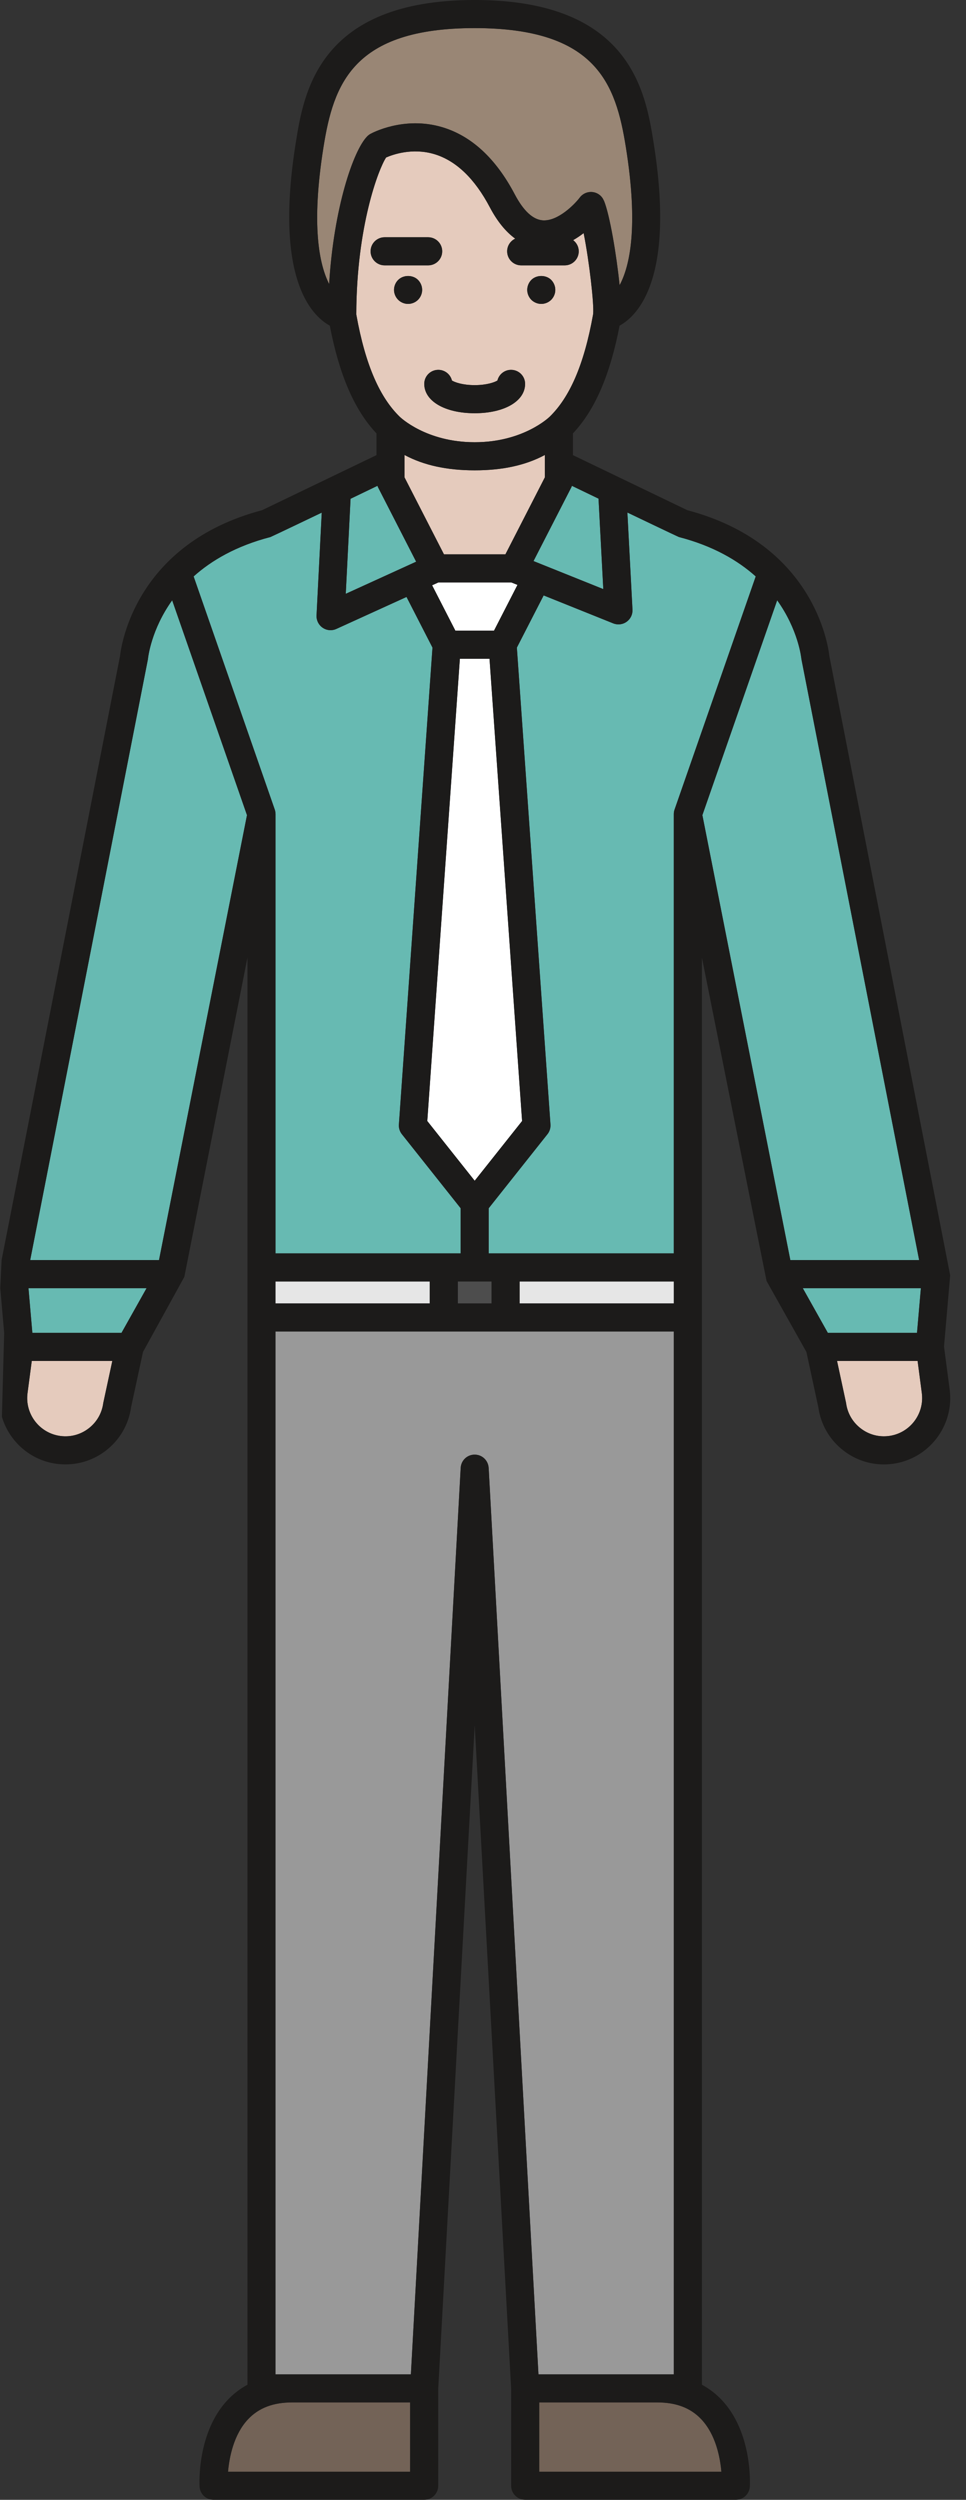 <svg width="29" height="75" viewBox="0 0 29 75" fill="none" xmlns="http://www.w3.org/2000/svg">
<rect x="0" y="0" width="29" height="75" fill="#333333" stroke="none"/>
<path d="M16.356 13.651C15.774 13.963 15.078 14.111 14.252 14.111C14.252 14.111 14.251 14.111 14.251 14.111C14.251 14.111 14.251 14.111 14.25 14.111C14.25 14.111 14.25 14.111 14.25 14.111C14.25 14.111 14.249 14.111 14.249 14.111C13.423 14.111 12.727 13.963 12.145 13.651V14.323L13.328 16.631H15.173L16.356 14.323V13.651Z" fill="#E5CBBD"/>
<path d="M12.828 33.633L14.251 35.425L15.674 33.633L14.696 19.764H13.806L12.828 33.633Z" fill="white"/>
<path d="M17.153 14.618L16.017 16.834L18.112 17.675L17.968 14.961L17.169 14.576C17.163 14.59 17.16 14.605 17.153 14.618Z" fill="#67BAB2"/>
<path d="M15.35 17.474H13.162L12.973 17.56L13.671 18.92H14.831L15.535 17.548L15.35 17.474Z" fill="white"/>
<path d="M14.251 13.268C15.714 13.268 16.488 12.515 16.501 12.504C17.084 11.937 17.529 10.984 17.807 9.425C17.807 9.424 17.807 9.423 17.807 9.422C17.839 9.14 17.691 7.847 17.522 6.994C17.427 7.068 17.321 7.14 17.207 7.205C17.308 7.282 17.375 7.403 17.375 7.54C17.375 7.773 17.186 7.961 16.953 7.961H15.647C15.414 7.961 15.225 7.773 15.225 7.54C15.225 7.371 15.325 7.227 15.467 7.16C15.184 6.954 14.93 6.643 14.708 6.223C14.252 5.357 13.69 4.819 13.038 4.624C12.373 4.425 11.781 4.642 11.592 4.725C11.366 5.062 10.702 6.794 10.696 9.434C10.974 10.988 11.418 11.938 12.001 12.504C12.013 12.515 12.787 13.268 14.251 13.268ZM15.951 8.398C16.107 8.241 16.391 8.241 16.547 8.398C16.625 8.477 16.671 8.585 16.671 8.697C16.671 8.808 16.625 8.916 16.547 8.995C16.468 9.073 16.36 9.118 16.249 9.118C16.138 9.118 16.03 9.073 15.95 8.995C15.873 8.916 15.827 8.808 15.827 8.697C15.828 8.585 15.873 8.476 15.951 8.398ZM13.568 11.417C13.65 11.467 13.884 11.555 14.251 11.555C14.618 11.555 14.851 11.467 14.933 11.417C14.979 11.232 15.145 11.096 15.343 11.096C15.576 11.096 15.764 11.284 15.764 11.517C15.764 12.036 15.142 12.398 14.251 12.398C13.36 12.398 12.737 12.036 12.737 11.517C12.737 11.284 12.925 11.096 13.158 11.096C13.356 11.096 13.523 11.232 13.568 11.417ZM11.126 7.54C11.126 7.307 11.315 7.118 11.548 7.118H12.854C13.087 7.118 13.276 7.307 13.276 7.54C13.276 7.773 13.087 7.962 12.854 7.962H11.548C11.315 7.962 11.126 7.773 11.126 7.54ZM11.83 8.697C11.83 8.585 11.875 8.476 11.954 8.398C12.111 8.241 12.394 8.241 12.55 8.398C12.629 8.477 12.674 8.585 12.674 8.697C12.674 8.808 12.629 8.916 12.55 8.995C12.472 9.073 12.362 9.118 12.251 9.118C12.142 9.118 12.032 9.073 11.954 8.995C11.875 8.916 11.83 8.808 11.83 8.697Z" fill="#E5CBBD"/>
<path d="M11.121 4.017C11.161 3.994 12.125 3.472 13.278 3.816C14.156 4.079 14.888 4.756 15.453 5.83C15.714 6.324 15.995 6.587 16.291 6.611C16.755 6.644 17.262 6.117 17.404 5.928C17.544 5.742 17.808 5.704 17.994 5.844C18.057 5.891 18.101 5.953 18.129 6.021L18.131 6.02C18.306 6.445 18.509 7.653 18.601 8.556C18.904 7.992 19.174 6.818 18.788 4.411C18.487 2.531 17.914 0.843 14.25 0.843C10.587 0.843 10.013 2.531 9.712 4.411C9.335 6.769 9.586 7.942 9.881 8.52C10.016 6.26 10.604 4.51 11.027 4.087C11.055 4.06 11.086 4.036 11.121 4.017Z" fill="#998675"/>
<path d="M11.348 14.618C11.341 14.605 11.338 14.59 11.332 14.576L10.524 14.965L10.38 17.816L12.493 16.852L11.348 14.618Z" fill="#67BAB2"/>
<path d="M27.547 40.832H25.129C25.129 40.832 25.398 42.082 25.4 42.094C25.439 42.397 25.595 42.667 25.838 42.854C26.08 43.041 26.381 43.123 26.685 43.083C27.312 43.001 27.755 42.425 27.674 41.798L27.547 40.832Z" fill="#E5CBBD"/>
<path d="M20.228 39.948H8.271V71.235H12.335L13.83 44.041C13.842 43.808 14.038 43.629 14.274 43.643C14.49 43.655 14.658 43.829 14.669 44.041H14.67L16.165 71.235H20.228V39.948H20.228Z" fill="#999999"/>
<path d="M20.381 16.112C20.355 16.105 18.834 15.377 18.834 15.377L18.987 18.289C18.995 18.433 18.929 18.571 18.812 18.654C18.739 18.706 18.653 18.733 18.567 18.733C18.513 18.733 18.46 18.723 18.409 18.703L16.32 17.864L15.516 19.43L16.525 33.737C16.532 33.842 16.5 33.947 16.434 34.029L14.67 36.251V37.604H20.227V24.426C20.227 24.348 20.248 24.295 20.251 24.287L22.687 17.294C22.152 16.815 21.41 16.379 20.381 16.112Z" fill="#67BAB2"/>
<path d="M14.755 38.447H13.744V39.105H14.755V38.447Z" fill="#4D4D4D"/>
<path d="M12.901 38.447H8.271V39.105H12.901V38.447Z" fill="#E6E6E6"/>
<path d="M24.06 19.777C24.054 19.716 23.961 18.89 23.332 18.01L21.086 24.456L23.727 37.805H27.593C27.593 37.805 24.061 19.792 24.06 19.777Z" fill="#67BAB2"/>
<path d="M19.729 72.078H16.188V74.157H21.656C21.618 73.727 21.488 73.042 21.051 72.581C20.73 72.242 20.297 72.078 19.729 72.078Z" fill="#736357"/>
<path d="M20.229 38.447H15.6V39.105H20.229V38.447Z" fill="#E6E6E6"/>
<path d="M27.645 38.648H24.1L24.852 39.989H27.529L27.645 38.648Z" fill="#67BAB2"/>
<path d="M7.447 72.584C7.015 73.042 6.884 73.727 6.846 74.157H12.313V72.078H8.772C8.201 72.078 7.768 72.243 7.447 72.584Z" fill="#736357"/>
<path d="M4.44 19.779C4.438 19.792 0.906 37.805 0.906 37.805H4.773L7.414 24.457L5.168 18.01C4.538 18.89 4.446 19.717 4.44 19.779Z" fill="#67BAB2"/>
<path d="M0.972 39.989H3.648L4.401 38.648H0.855L0.972 39.989Z" fill="#67BAB2"/>
<path d="M0.826 41.799C0.745 42.425 1.188 43.001 1.815 43.083C2.119 43.123 2.42 43.041 2.662 42.854C2.905 42.668 3.061 42.397 3.1 42.094C3.102 42.082 3.371 40.832 3.371 40.832H0.954L0.826 41.799Z" fill="#E5CBBD"/>
<path d="M8.272 24.425V37.604H13.828V36.248L12.065 34.029C11.999 33.946 11.967 33.842 11.975 33.737L12.983 19.429L12.204 17.91L10.098 18.869C10.043 18.894 9.983 18.907 9.923 18.907C9.84 18.907 9.758 18.882 9.687 18.834C9.565 18.751 9.495 18.611 9.502 18.464L9.659 15.38C9.659 15.38 8.145 16.105 8.119 16.112C7.089 16.379 6.348 16.814 5.812 17.294L8.248 24.287C8.251 24.295 8.272 24.358 8.272 24.425Z" fill="#67BAB2"/>
<path d="M12.736 11.517C12.736 12.036 13.359 12.398 14.25 12.398C15.142 12.398 15.764 12.036 15.764 11.517C15.764 11.284 15.575 11.096 15.342 11.096C15.144 11.096 14.978 11.232 14.933 11.417C14.851 11.467 14.617 11.555 14.25 11.555C13.883 11.555 13.649 11.467 13.568 11.417C13.522 11.232 13.356 11.096 13.158 11.096C12.925 11.096 12.736 11.284 12.736 11.517Z" fill="#1C1B1A"/>
<path d="M12.548 8.995C12.627 8.916 12.673 8.808 12.673 8.697C12.673 8.586 12.627 8.478 12.548 8.398C12.393 8.242 12.11 8.242 11.953 8.398C11.874 8.476 11.828 8.586 11.828 8.697C11.828 8.808 11.874 8.916 11.953 8.995C12.03 9.073 12.14 9.118 12.25 9.118C12.361 9.118 12.471 9.073 12.548 8.995Z" fill="#1C1B1A"/>
<path d="M16.25 9.118C16.361 9.118 16.469 9.073 16.548 8.995C16.626 8.916 16.671 8.808 16.671 8.697C16.671 8.586 16.625 8.478 16.548 8.398C16.391 8.242 16.108 8.242 15.951 8.398C15.874 8.476 15.828 8.586 15.828 8.697C15.828 8.808 15.874 8.916 15.951 8.995C16.03 9.073 16.138 9.118 16.25 9.118Z" fill="#1C1B1A"/>
<path fill-rule="evenodd" clip-rule="evenodd" d="M28.34 40.401L28.525 38.263C28.526 38.259 24.897 19.678 24.897 19.678C24.86 19.345 24.423 16.31 20.634 15.307L17.2 13.655V13.003C17.866 12.297 18.318 11.237 18.6 9.771C19.17 9.457 20.268 8.319 19.621 4.278L19.621 4.277C19.382 2.782 18.936 0.001 14.252 0H14.251H14.251H14.25H14.249C9.565 0.001 9.119 2.783 8.88 4.278C8.233 8.32 9.331 9.457 9.901 9.771C10.183 11.237 10.635 12.297 11.302 13.003V13.655L7.867 15.307C4.078 16.31 3.641 19.345 3.604 19.678L1.822 28.762L1.392 30.953L0.048 37.805L0.008 38.648L0.125 39.989L0.057 42.511C0.058 42.513 0.059 42.516 0.06 42.518C0.28 43.245 0.907 43.815 1.707 43.919C1.795 43.93 1.881 43.935 1.968 43.935C2.404 43.935 2.826 43.793 3.178 43.522C3.594 43.202 3.862 42.74 3.935 42.221L4.293 40.561C4.293 40.561 5.534 38.309 5.534 38.309L7.429 28.729V38.026V71.547C7.209 71.666 7.01 71.818 6.834 72.004C5.909 72.985 5.987 74.537 5.991 74.603C6.003 74.826 6.188 75 6.411 75H12.735C12.967 75 13.156 74.811 13.156 74.579V71.667L14.251 51.758L15.345 71.667V74.579C15.345 74.811 15.534 75 15.767 75H22.09C22.313 75 22.498 74.826 22.511 74.603C22.515 74.537 22.593 72.985 21.667 72.004C21.491 71.818 21.292 71.666 21.072 71.547V38.026V28.729C21.072 28.729 23.008 38.425 23.013 38.433L24.209 40.562L24.567 42.221C24.639 42.74 24.908 43.202 25.324 43.522C25.675 43.793 26.097 43.936 26.534 43.936C26.62 43.936 26.707 43.93 26.794 43.919C27.882 43.777 28.652 42.777 28.51 41.688L28.34 40.401ZM18.111 17.674L17.968 14.96L17.169 14.576C17.168 14.579 17.166 14.581 17.165 14.584C17.165 14.587 17.164 14.589 17.163 14.592C17.16 14.601 17.157 14.61 17.153 14.618L16.016 16.833L18.111 17.674ZM12.972 17.56L13.67 18.921H14.83L15.535 17.548L15.349 17.474H13.162L12.972 17.56ZM14.25 35.425L15.673 33.633L14.695 19.764H13.806L12.827 33.633L14.25 35.425ZM13.328 16.631H15.173L16.356 14.324V13.651C15.774 13.963 15.078 14.111 14.252 14.111H14.251H14.25H14.249H14.249C13.423 14.111 12.727 13.963 12.144 13.651V14.324L13.328 16.631ZM9.712 4.411C9.335 6.769 9.586 7.943 9.881 8.52C10.016 6.26 10.604 4.51 11.027 4.088C11.055 4.06 11.086 4.036 11.121 4.017C11.161 3.995 12.125 3.472 13.279 3.817C14.156 4.079 14.888 4.756 15.453 5.83C15.714 6.325 15.995 6.587 16.291 6.611C16.755 6.644 17.262 6.117 17.404 5.928C17.544 5.742 17.808 5.704 17.994 5.844C18.057 5.891 18.101 5.953 18.129 6.021L18.131 6.02C18.306 6.446 18.509 7.653 18.601 8.556C18.904 7.992 19.174 6.818 18.788 4.411C18.487 2.531 17.914 0.843 14.25 0.843C10.587 0.843 10.013 2.531 9.712 4.411ZM11.591 4.725C11.365 5.063 10.702 6.794 10.696 9.434C10.974 10.988 11.418 11.938 12 12.504C12.013 12.515 12.787 13.268 14.25 13.268C15.714 13.268 16.488 12.515 16.5 12.504C17.084 11.937 17.528 10.985 17.806 9.425C17.806 9.424 17.806 9.423 17.806 9.422C17.838 9.14 17.691 7.847 17.521 6.994C17.426 7.068 17.32 7.14 17.206 7.205C17.308 7.282 17.374 7.403 17.374 7.54C17.374 7.773 17.186 7.962 16.953 7.962H15.646C15.414 7.962 15.225 7.773 15.225 7.54C15.225 7.372 15.324 7.227 15.467 7.16C15.184 6.954 14.929 6.644 14.707 6.223C14.251 5.357 13.689 4.819 13.037 4.624C12.372 4.425 11.78 4.642 11.591 4.725ZM11.332 14.575L10.524 14.964L10.38 17.815L12.493 16.852L11.348 14.618C11.343 14.609 11.34 14.6 11.337 14.591C11.336 14.586 11.334 14.581 11.332 14.575ZM2.663 42.854C2.905 42.667 3.061 42.397 3.1 42.093C3.102 42.082 3.372 40.832 3.372 40.832H0.954L0.826 41.799C0.745 42.425 1.188 43.001 1.816 43.083C2.119 43.123 2.42 43.041 2.663 42.854ZM0.971 39.989H3.647L4.4 38.648H0.855L0.971 39.989ZM0.907 37.805H4.774L7.415 24.456L5.169 18.01C4.539 18.89 4.447 19.717 4.441 19.779C4.439 19.792 0.907 37.805 0.907 37.805ZM8.119 16.112C7.089 16.379 6.348 16.815 5.813 17.294L8.248 24.287C8.252 24.295 8.272 24.358 8.272 24.426V37.604H13.828V36.249L12.065 34.029C12 33.947 11.967 33.842 11.975 33.737L12.984 19.43L12.204 17.91L10.098 18.869C10.043 18.895 9.983 18.907 9.924 18.907C9.84 18.907 9.758 18.883 9.687 18.834C9.565 18.752 9.495 18.611 9.503 18.464L9.659 15.38C9.659 15.38 8.145 16.105 8.119 16.112ZM14.756 39.105V38.447H13.745V39.105H14.756ZM12.901 39.105V38.447H8.272V39.105H12.901ZM6.846 74.157H12.312V72.078H8.772C8.201 72.078 7.768 72.243 7.447 72.583C7.014 73.041 6.884 73.727 6.846 74.157ZM14.67 44.04H14.67L16.165 71.235H20.228V39.948H8.272V71.235H12.335L13.83 44.04C13.843 43.808 14.039 43.629 14.274 43.643C14.491 43.654 14.658 43.828 14.67 44.04ZM15.599 38.447V39.105H20.228V38.447H15.599ZM16.188 74.157H21.656C21.619 73.727 21.488 73.042 21.051 72.581C20.73 72.242 20.298 72.078 19.729 72.078H16.188V74.157ZM20.228 37.604V24.426C20.228 24.352 20.247 24.302 20.251 24.289L20.252 24.287L22.688 17.294C22.153 16.815 21.411 16.379 20.382 16.112C20.355 16.105 18.835 15.377 18.835 15.377L18.988 18.289C18.996 18.433 18.93 18.57 18.813 18.654C18.74 18.706 18.654 18.733 18.567 18.733C18.514 18.733 18.461 18.723 18.41 18.703L16.321 17.864L15.517 19.43L16.526 33.737C16.533 33.842 16.501 33.947 16.435 34.029L14.671 36.251V37.604H20.228ZM23.331 18.01L21.086 24.456L23.726 37.805H27.593C27.593 37.805 24.061 19.792 24.059 19.777C24.053 19.716 23.961 18.89 23.331 18.01ZM27.646 38.648H24.1L24.853 39.989H27.529L27.646 38.648ZM25.838 42.854C26.08 43.041 26.381 43.122 26.685 43.083C27.312 43.001 27.755 42.425 27.674 41.798L27.547 40.832H25.129C25.129 40.832 25.398 42.082 25.4 42.093C25.439 42.397 25.595 42.667 25.838 42.854Z" fill="#1C1B1A"/>
<path d="M13.275 7.54C13.275 7.307 13.086 7.118 12.853 7.118H11.546C11.314 7.118 11.125 7.307 11.125 7.54C11.125 7.773 11.314 7.961 11.546 7.961H12.853C13.086 7.961 13.275 7.772 13.275 7.54Z" fill="#1C1B1A"/>
</svg>
